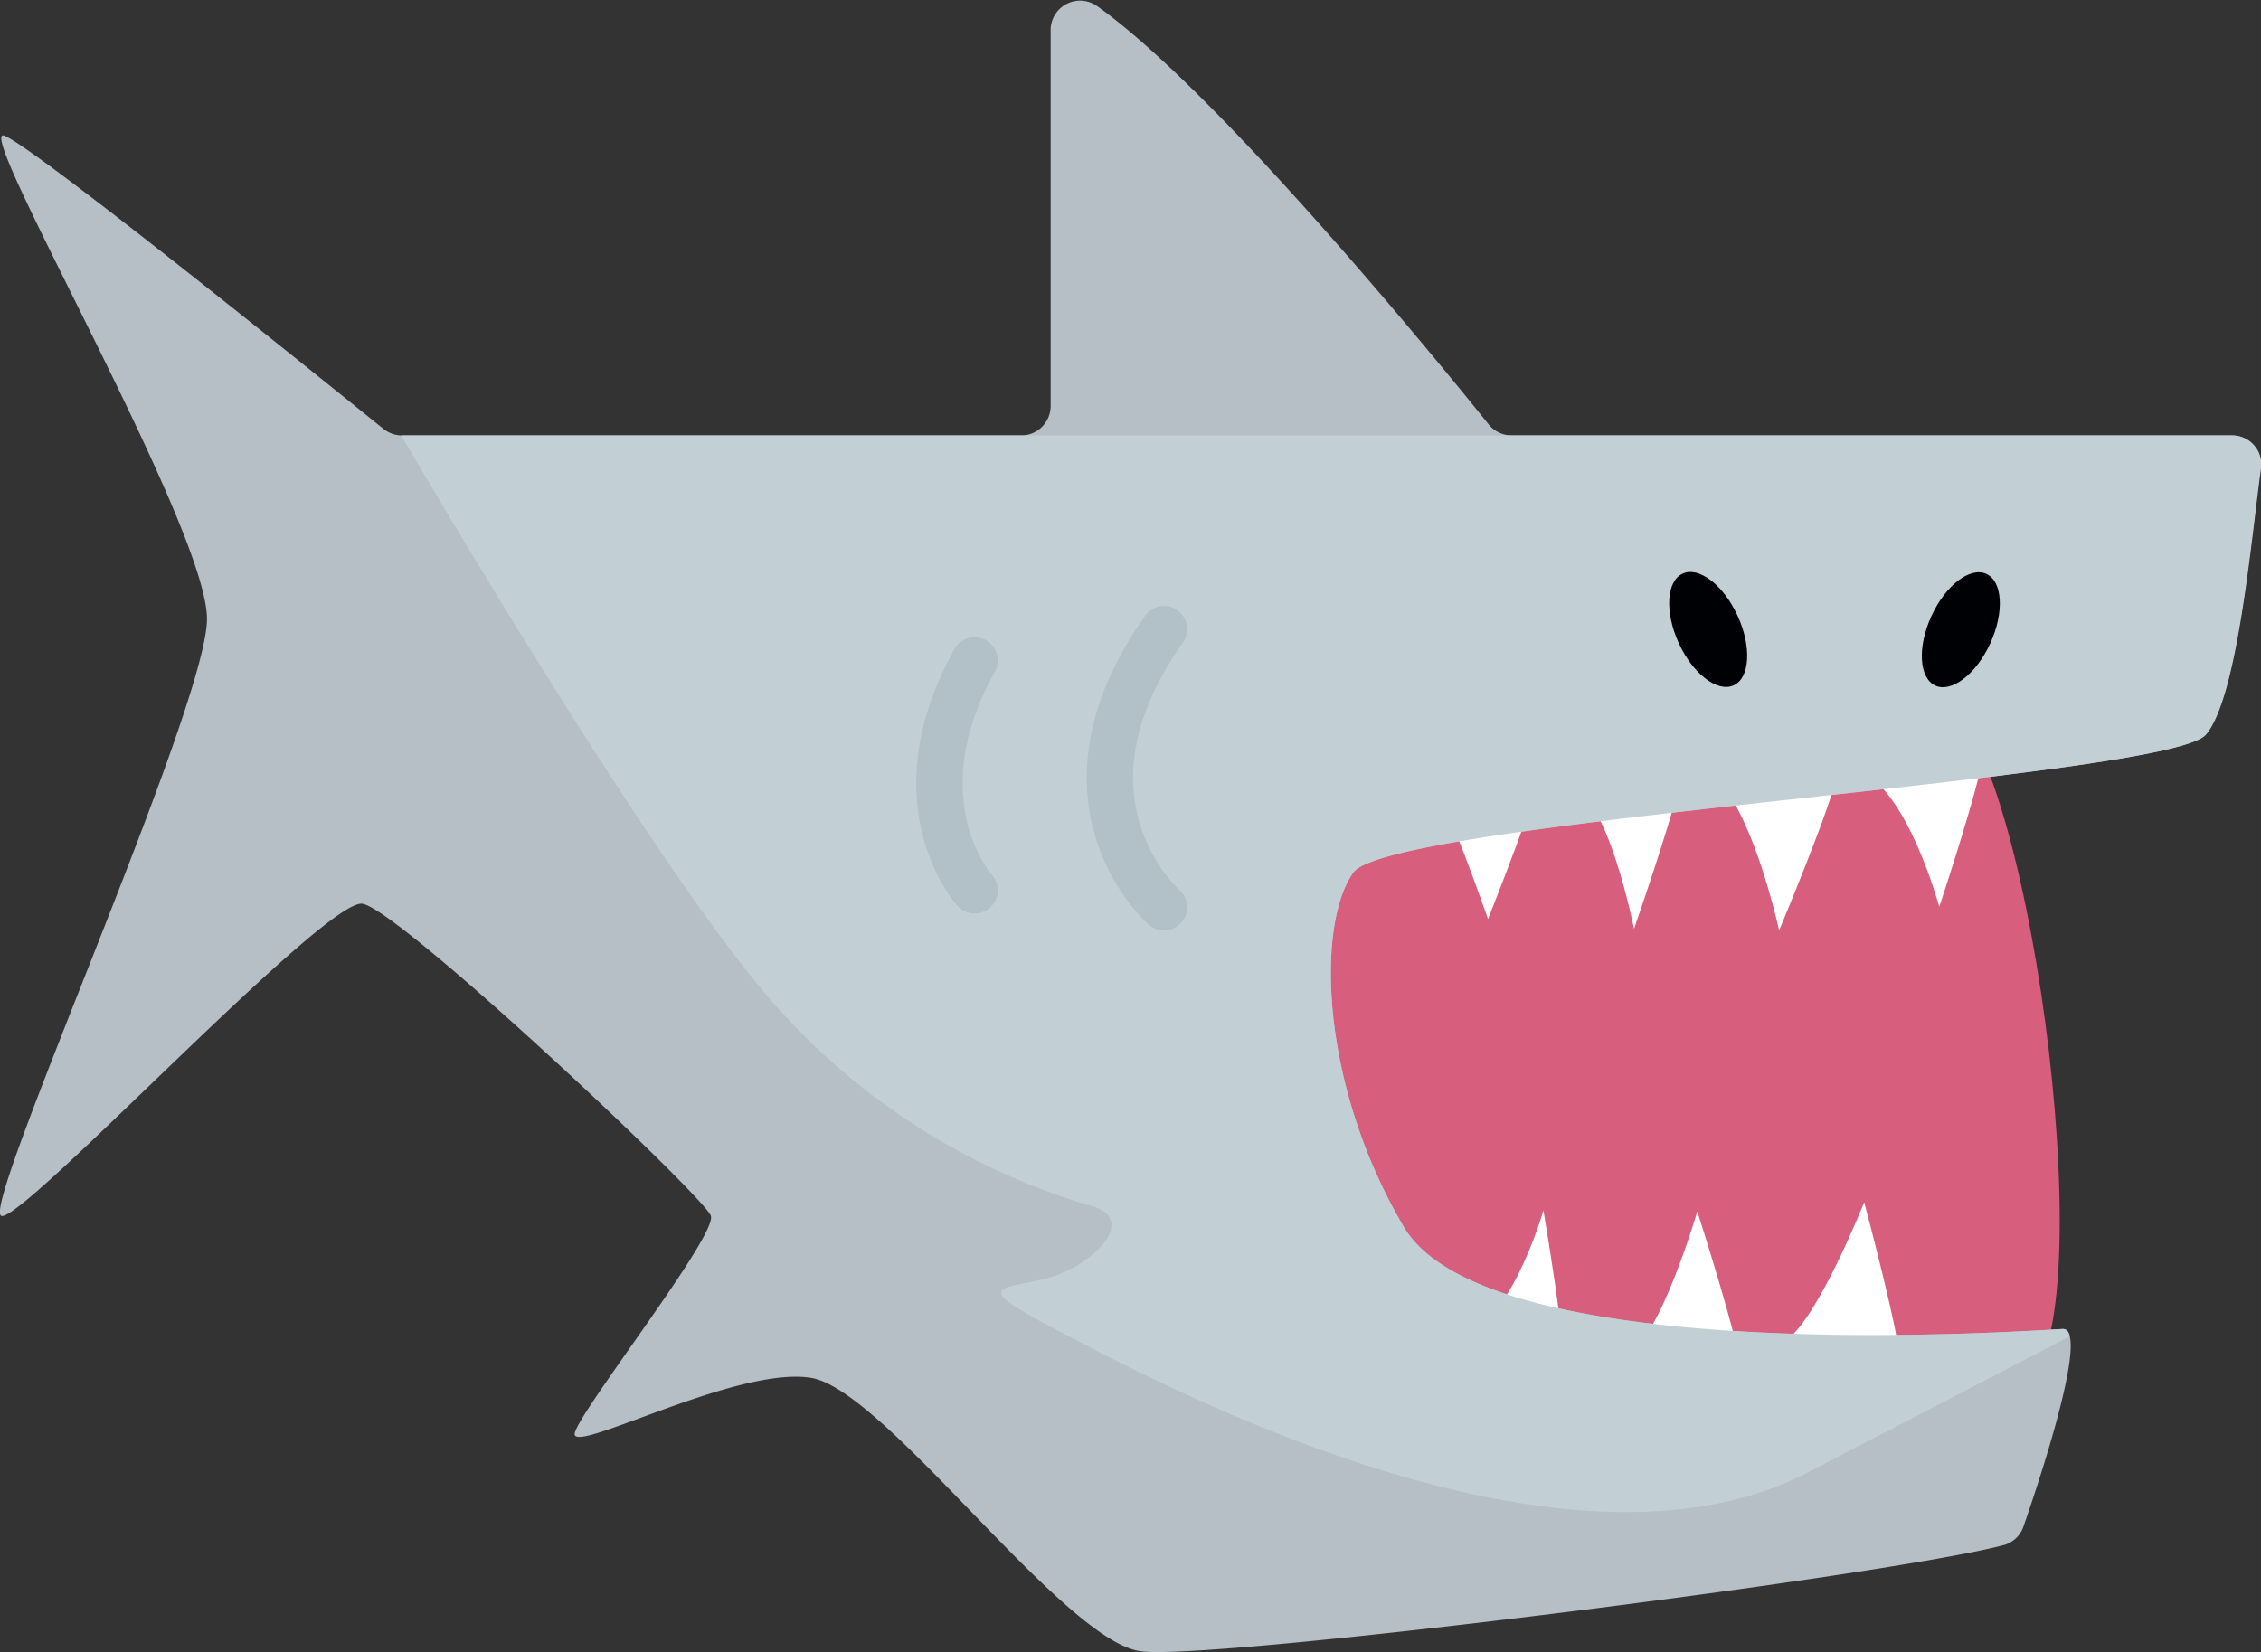 <svg xmlns="http://www.w3.org/2000/svg" viewBox="0 0 97.55 71.29"><rect x="0" y="0" width="97.55" height="71.29" fill="#333333" stroke="none"/><defs><style>.cls-1{fill:#d75e7d;}.cls-2{fill:#b5bfc5;}.cls-3{fill:#fff;}.cls-4{fill:#c2d0d5;}.cls-5{fill:#000105;}.cls-6{fill:none;stroke:#b2c1c8;stroke-linecap:round;stroke-linejoin:round;stroke-width:2px;}</style></defs><title>Ресурс 16</title><g id="Слой_2" data-name="Слой 2"><g id="Слой_2-2" data-name="Слой 2"><path class="cls-1" d="M54.78,34.31C59.47,33,80.16,30,83.27,30c3.91,0,7.35,24.66,4.61,29.13s-26,2.23-26,2.23-9.81-8.8-9.74-9.44S54.78,34.31,54.78,34.31Z"/><path class="cls-2" d="M58.39,37.65c-1.6,2.24-1.45,9.15,2.18,15.3s27,4.47,28.43,4.4c.16,0,.25.11.3.32.32,1.33-1.4,6.48-2,8.21a1.24,1.24,0,0,1-.83.79c-4.91,1.32-34.08,5-37.24,4.59C45.89,70.84,38.21,60,35,59.46s-10.48,3.42-10.2,2.37,6.15-8.52,5.87-9.36S17.24,39.26,15.64,39,1,52.74.06,52.47s8.8-21.8,8.87-25.72S-1.27,5.24.2,5.86,14.29,16.69,16.56,18.52a1.29,1.29,0,0,0,.78.27H44.07a1.27,1.27,0,0,0,1.26-1.26V1.26a1.27,1.27,0,0,1,2-1C52.6,4,62.23,15.82,64.24,18.33a1.29,1.29,0,0,0,1,.46H96.29a1.25,1.25,0,0,1,1.24,1.43c-.42,3-1,9.89-2.38,11.49C93.46,33.61,60,35.42,58.39,37.65Z"/><path class="cls-3" d="M61.61,33.4c.77,1,2.59,6.26,2.59,6.26s2.34-5.86,2.3-6.59S60.86,32.43,61.61,33.4Z"/><path class="cls-3" d="M67.64,33.94c1.66.08,2.86,6.14,2.86,6.14s2.09-6,2-6.69S66.42,33.87,67.64,33.94Z"/><path class="cls-3" d="M74.28,33.85c1.5,1.79,2.48,6.3,2.48,6.3s2.44-5.83,2.42-6.56S73.49,32.91,74.28,33.85Z"/><path class="cls-3" d="M80.33,33.33c2,.89,3.34,5.8,3.34,5.8s2-6,1.88-6.73S79.11,32.81,80.33,33.33Z"/><path class="cls-3" d="M77.12,57.79c1.36-1,3.31-5.91,3.31-5.91s1.63,6.1,1.51,6.82S76.12,58.5,77.12,57.79Z"/><path class="cls-3" d="M70.23,58.34c1.31-.34,3-6.06,3-6.06s1.93,6,1.83,6.74S69.05,58.65,70.23,58.34Z"/><path class="cls-3" d="M62.74,57.81c2.35-.3,3.85-5.58,3.85-5.58s1.06,6.23.86,6.93S61.52,58,62.74,57.81Z"/><path class="cls-4" d="M58.39,37.65c-1.6,2.24-1.45,9.15,2.18,15.3s27,4.47,28.43,4.4c.16,0,.25.11.3.32L78,63.54c-10.69,5.55-28.29-4-32.28-6.08s-2.52-1.78-.52-2.31,4-2.61,1.78-3.14a29.21,29.21,0,0,1-14.47-9.75c-5.44-6.7-15.2-23.47-15.2-23.47h79a1.25,1.25,0,0,1,1.24,1.43c-.42,3-1,9.89-2.38,11.49C93.46,33.61,60,35.42,58.39,37.65Z"/><ellipse class="cls-5" cx="73.7" cy="27.17" rx="1.4" ry="2.65" transform="translate(-4.63 33.03) rotate(-24.52)"/><ellipse class="cls-5" cx="84.6" cy="27.17" rx="2.65" ry="1.4" transform="translate(24.77 92.87) rotate(-65.48)"/><path class="cls-6" d="M42.05,38.42s-3.42-3.77,0-9.92"/><path class="cls-6" d="M50.22,39.15s-5.25-4.56,0-12"/></g></g></svg>